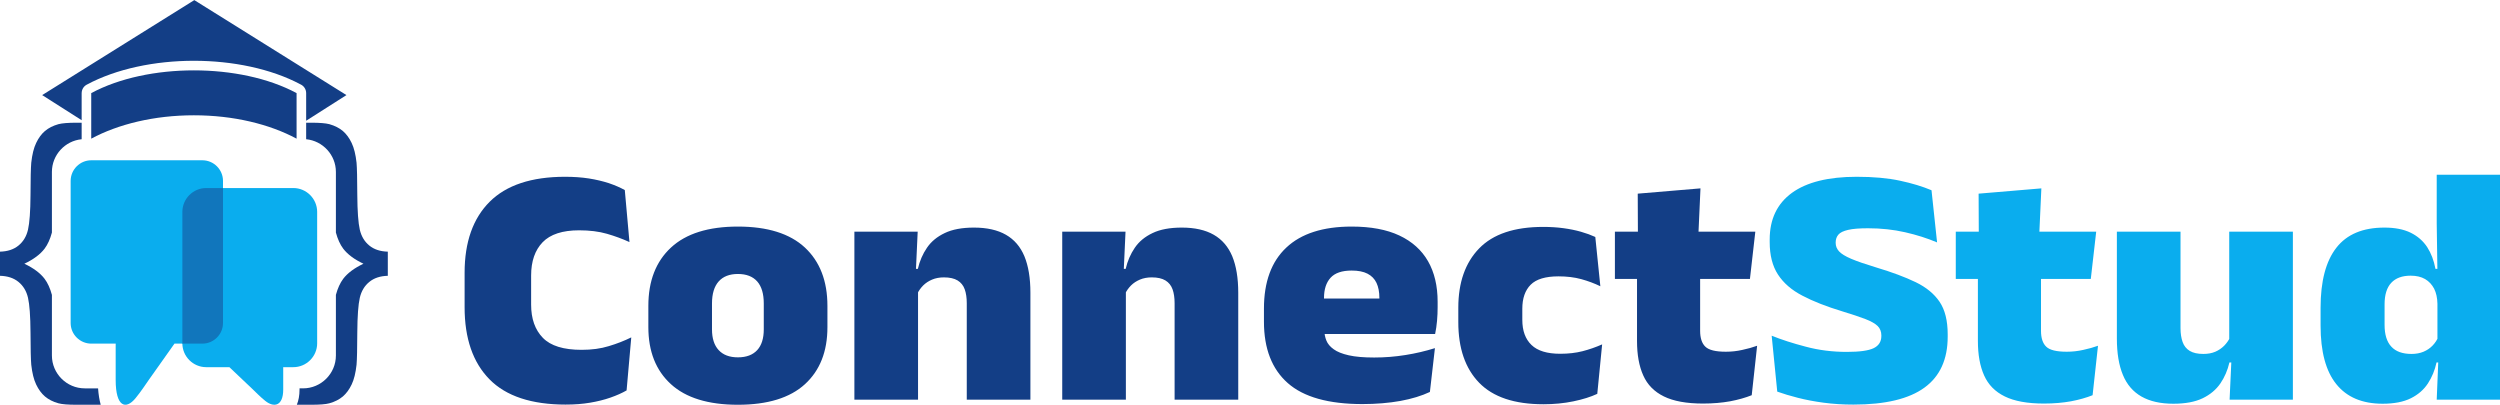 <?xml version="1.0" encoding="UTF-8"?>
<!DOCTYPE svg PUBLIC "-//W3C//DTD SVG 1.1//EN" "http://www.w3.org/Graphics/SVG/1.1/DTD/svg11.dtd">
<!-- Creator: CorelDRAW -->
<svg xmlns="http://www.w3.org/2000/svg" xml:space="preserve" width="1871px" height="303px" version="1.1" style="shape-rendering:geometricPrecision; text-rendering:geometricPrecision; image-rendering:optimizeQuality; fill-rule:evenodd; clip-rule:evenodd"
viewBox="0 0 2047.53 331.41"
 xmlns:xlink="http://www.w3.org/1999/xlink"
 xmlns:xodm="http://www.corel.com/coreldraw/odm/2003">
 <defs>
  <style type="text/css">
   <![CDATA[
    .fil3 {fill:#0AADEE}
    .fil4 {fill:#1176BC}
    .fil2 {fill:#133E86}
    .fil1 {fill:#0AADEE;fill-rule:nonzero}
    .fil0 {fill:#133E86;fill-rule:nonzero}
   ]]>
  </style>
 </defs>
 <g id="Layer_x0020_1">
  <g id="_2193010091104">
   <g>
    <path class="fil0" d="M463.42 331.27c-28.08,0 -48.94,-6.89 -62.49,-20.67 -13.59,-13.78 -20.41,-33.47 -20.41,-59.07l0 -28.21c0,-25.14 6.87,-44.55 20.56,-58.19 13.65,-13.59 34.26,-20.43 61.75,-20.43 7.07,0 13.59,0.46 19.53,1.39 5.94,0.94 11.34,2.24 16.25,3.82 4.91,1.68 9.28,3.54 13.11,5.68l3.82 42.59c-5.69,-2.6 -11.83,-4.88 -18.45,-6.79 -6.63,-1.91 -14.24,-2.84 -22.78,-2.84 -13.64,0 -23.6,3.26 -29.89,9.77 -6.28,6.52 -9.42,15.6 -9.42,27.23l0 23.88c0,11.55 3.19,20.58 9.57,27.14 6.38,6.61 16.98,9.87 31.81,9.87 8.24,0 15.65,-0.98 22.23,-3.03 6.58,-1.95 12.71,-4.37 18.41,-7.16l-3.83 43.43c-3.73,2.14 -8.1,4.09 -13.16,5.86 -5.05,1.77 -10.65,3.17 -16.73,4.19 -6.09,1.03 -12.72,1.54 -19.88,1.54zm140.92 0.14c-24.25,0 -42.56,-5.64 -54.83,-16.85 -12.32,-11.22 -18.5,-26.77 -18.5,-46.69l0 -17.46c0,-20.39 6.18,-36.31 18.55,-47.76 12.37,-11.45 30.63,-17.17 54.78,-17.17 24.24,0 42.55,5.72 54.87,17.17 12.27,11.45 18.46,27.37 18.46,47.76l0 17.46c0,19.92 -6.14,35.47 -18.41,46.69 -12.27,11.21 -30.58,16.85 -54.92,16.85zm0 -38.83c6.97,0 12.22,-2 15.85,-5.95 3.58,-3.91 5.35,-9.59 5.35,-16.95l0 -21.22c0,-7.92 -1.77,-13.92 -5.35,-18.02 -3.63,-4.09 -8.88,-6.14 -15.85,-6.14 -6.88,0 -12.13,2.05 -15.76,6.14 -3.63,4.1 -5.45,10.1 -5.45,18.02l0 21.22c0,7.36 1.82,13.04 5.45,16.95 3.63,3.95 8.88,5.95 15.76,5.95zm187.45 34.64l0 -79.04c0,-4.38 -0.54,-8.15 -1.67,-11.31 -1.13,-3.17 -3.1,-5.59 -5.84,-7.27 -2.75,-1.67 -6.48,-2.51 -11.19,-2.51 -3.64,0 -6.88,0.61 -9.72,1.82 -2.85,1.21 -5.25,2.79 -7.27,4.79 -2.01,2.05 -3.63,4.28 -4.81,6.8l-7.95 -20.39 8.39 0c1.48,-6.43 3.98,-12.2 7.46,-17.27 3.44,-5.08 8.3,-9.08 14.58,-12.06 6.19,-2.98 14.19,-4.47 23.91,-4.47 10.6,0 19.33,1.96 26.16,5.87 6.82,3.91 11.88,9.77 15.16,17.64 3.24,7.87 4.91,17.83 4.91,29.84l0 87.56 -52.12 0zm-92.04 0l0 -137.56 51.84 0 -1.62 35.34 1.91 5.02 0 97.2 -52.13 0zm262.26 0l0 -79.04c0,-4.38 -0.54,-8.15 -1.67,-11.31 -1.13,-3.17 -3.09,-5.59 -5.84,-7.27 -2.75,-1.67 -6.48,-2.51 -11.19,-2.51 -3.64,0 -6.87,0.61 -9.72,1.82 -2.85,1.21 -5.25,2.79 -7.27,4.79 -2.01,2.05 -3.63,4.28 -4.81,6.8l-7.95 -20.39 8.39 0c1.48,-6.43 3.98,-12.2 7.46,-17.27 3.44,-5.08 8.3,-9.08 14.58,-12.06 6.19,-2.98 14.19,-4.47 23.91,-4.47 10.6,0 19.34,1.96 26.16,5.87 6.82,3.91 11.88,9.77 15.17,17.64 3.23,7.87 4.9,17.83 4.9,29.84l0 87.56 -52.12 0zm-92.03 0l0 -137.56 51.83 0 -1.62 35.34 1.91 5.02 0 97.2 -52.12 0zm245.9 3.63c-27.78,0 -48.2,-5.73 -61.16,-17.18 -13,-11.45 -19.53,-28.21 -19.53,-50.27l0 -10.75c0,-21.88 6.13,-38.55 18.36,-50 12.17,-11.45 30.04,-17.17 53.5,-17.17 15.61,0 28.61,2.42 39.02,7.3 10.4,4.89 18.26,11.92 23.51,21.09 5.25,9.17 7.85,20.25 7.85,33.19l0 4.33c0,3.72 -0.14,7.49 -0.49,11.36 -0.34,3.86 -0.88,7.44 -1.57,10.7l-46.68 0c0.4,-5.68 0.69,-11.03 0.84,-16.06 0.14,-5.02 0.19,-9.54 0.19,-13.54 0,-4.84 -0.78,-8.89 -2.35,-12.24 -1.57,-3.31 -4.03,-5.82 -7.36,-7.55 -3.34,-1.72 -7.66,-2.56 -12.96,-2.56 -7.95,0 -13.7,1.96 -17.28,5.87 -3.58,3.91 -5.4,9.45 -5.4,16.62l0 12.43 0.3 5.3 0 8.66c0,2.89 0.54,5.68 1.62,8.38 1.07,2.7 3.09,5.12 5.98,7.17 2.9,2.14 7.02,3.77 12.37,4.98 5.3,1.21 12.27,1.81 20.81,1.81 8.74,0 17.28,-0.69 25.63,-2.04 8.34,-1.31 16.39,-3.22 24.14,-5.64l-4.12 35.89c-6.77,3.17 -14.82,5.64 -24.2,7.36 -9.37,1.67 -19.73,2.56 -31.02,2.56zm-53.15 -57.4l0 -29.04 102.19 0 0 29.04 -102.19 0zm201.29 57.54c-23.66,0 -41.18,-5.87 -52.57,-17.6 -11.39,-11.73 -17.08,-28.25 -17.08,-49.57l0 -11.87c0,-20.67 5.69,-36.87 17.08,-48.6 11.39,-11.73 28.86,-17.6 52.42,-17.6 5.79,0 11.29,0.33 16.49,1.03 5.2,0.7 10.01,1.67 14.43,2.93 4.42,1.26 8.35,2.7 11.78,4.28l4.13 40.36c-4.81,-2.33 -10.02,-4.28 -15.61,-5.82 -5.6,-1.53 -11.83,-2.28 -18.7,-2.28 -10.61,0 -18.17,2.28 -22.73,6.84 -4.57,4.57 -6.87,11.13 -6.87,19.7l0 9.07c0,8.94 2.5,15.78 7.51,20.58 5.01,4.84 12.86,7.21 23.56,7.21 6.67,0 12.76,-0.7 18.21,-2.09 5.45,-1.4 10.8,-3.26 16.1,-5.59l-3.98 40.5c-5.4,2.51 -11.92,4.56 -19.58,6.14 -7.66,1.59 -15.86,2.38 -24.59,2.38zm130.75 -0.56c-13.44,0 -24.15,-1.95 -32,-5.82 -7.9,-3.86 -13.55,-9.59 -16.93,-17.22 -3.44,-7.64 -5.11,-17.04 -5.11,-28.21l0 -73.73 51.69 0 0 65.35c0,5.96 1.42,10.33 4.27,13.03 2.85,2.8 8.44,4.15 16.79,4.15 4.51,0 9.03,-0.47 13.49,-1.49 4.47,-0.93 8.49,-2.1 12.13,-3.4l-4.42 40.5c-5.11,2.04 -11,3.72 -17.67,4.98 -6.68,1.21 -14.09,1.86 -22.24,1.86zm-72.15 -102.08l0 -38.69 115 0 -4.41 38.69 -110.59 0zm18.85 -35.33l-0.15 -34.5 51.39 -4.33 -1.76 38.83 -49.48 0z"/>
    <path class="fil1" d="M1518.02 331.27c-8.64,0 -16.78,-0.51 -24.44,-1.54 -7.66,-1.02 -14.68,-2.37 -21.06,-4 -6.38,-1.63 -12.02,-3.31 -16.93,-5.08l-4.57 -45.8c7.86,3.17 17.13,6.19 27.83,8.98 10.7,2.89 21.94,4.29 33.72,4.29 10.51,0 17.82,-1.03 22.04,-3.08 4.13,-2.04 6.24,-5.35 6.24,-9.91l0 -0.56c0,-3.07 -1.04,-5.63 -3,-7.63 -2.06,-2 -5.4,-3.91 -10.11,-5.73 -4.71,-1.81 -11.04,-3.91 -18.99,-6.33 -12.86,-3.91 -23.71,-8.15 -32.55,-12.8 -8.83,-4.56 -15.51,-10.38 -20.02,-17.32 -4.52,-6.93 -6.78,-15.78 -6.78,-26.58l0 -2.09c0,-16.67 6.09,-29.37 18.21,-38.22 12.08,-8.75 29.8,-13.17 53.06,-13.17 13.65,0 25.48,1.07 35.44,3.21 9.96,2.14 18.55,4.75 25.82,7.82l4.56 42.73c-7.85,-3.35 -16.59,-6.14 -26.21,-8.33 -9.62,-2.19 -19.73,-3.26 -30.33,-3.26 -6.97,0 -12.42,0.42 -16.25,1.31 -3.88,0.88 -6.57,2.18 -8.05,3.91 -1.47,1.72 -2.21,3.86 -2.21,6.37l0 0.42c0,2.61 0.94,4.89 2.75,6.89 1.82,2 5.11,4.05 9.92,6.1 4.81,2.05 11.68,4.42 20.61,7.12 12.76,3.82 23.51,7.82 32.2,12.01 8.69,4.19 15.22,9.59 19.63,16.11 4.42,6.56 6.63,15.45 6.63,26.62l0 1.96c0,18.52 -6.33,32.44 -18.99,41.66 -12.67,9.26 -32.06,13.92 -58.17,13.92zm155.94 -0.84c-13.45,0 -24.15,-1.95 -32,-5.82 -7.91,-3.86 -13.55,-9.59 -16.94,-17.22 -3.43,-7.64 -5.1,-17.04 -5.1,-28.21l0 -73.73 51.68 0 0 65.35c0,5.96 1.43,10.33 4.27,13.03 2.85,2.8 8.45,4.15 16.79,4.15 4.52,0 9.03,-0.47 13.5,-1.49 4.46,-0.93 8.49,-2.1 12.12,-3.4l-4.42 40.5c-5.1,2.04 -10.99,3.72 -17.67,4.98 -6.67,1.21 -14.08,1.86 -22.23,1.86zm-72.15 -102.08l0 -38.69 115 0 -4.42 38.69 -110.58 0zm18.85 -35.33l-0.15 -34.5 51.39 -4.33 -1.77 38.83 -49.47 0zm165.21 -3.36l0 79.04c0,4.38 0.59,8.15 1.72,11.32 1.13,3.16 3.04,5.58 5.79,7.26 2.75,1.67 6.48,2.51 11.19,2.51 3.73,0 6.97,-0.6 9.82,-1.81 2.75,-1.21 5.15,-2.84 7.21,-4.89 2.01,-2.05 3.59,-4.28 4.76,-6.7l7.95 20.38 -8.39 0c-1.47,6.34 -3.93,12.06 -7.41,17.18 -3.53,5.12 -8.34,9.17 -14.53,12.15 -6.18,2.98 -14.18,4.47 -24,4.47 -10.5,0 -19.19,-1.96 -26.06,-5.87 -6.88,-3.91 -11.98,-9.82 -15.22,-17.68 -3.29,-7.87 -4.96,-17.79 -4.96,-29.8l0 -87.56 52.13 0zm92.03 0l0 137.56 -51.83 0 1.62 -35.33 -1.92 -5.03 0 -97.2 52.13 0zm73.48 140.91c-16.69,0 -29.31,-5.35 -37.89,-16.01 -8.59,-10.62 -12.91,-26.63 -12.91,-47.95l0 -14.66c0,-21.69 4.32,-38.08 12.91,-49.11 8.58,-11.03 21.69,-16.53 39.36,-16.53 8.64,0 15.8,1.4 21.5,4.19 5.69,2.8 10.16,6.71 13.5,11.73 3.24,5.03 5.54,10.99 6.82,17.88l13.4 0 -11.78 28.63c-0.1,-4.85 -0.98,-8.94 -2.7,-12.39 -1.77,-3.35 -4.22,-6 -7.36,-7.86 -3.24,-1.87 -7.17,-2.8 -11.88,-2.8 -6.97,0 -12.27,1.96 -15.9,5.87 -3.64,3.91 -5.45,9.77 -5.45,17.6l0 16.89c0,7.92 1.86,13.87 5.54,17.78 3.69,4.01 9.18,5.96 16.55,5.96 3.63,0 6.87,-0.6 9.81,-1.81 2.85,-1.21 5.35,-2.89 7.41,-5.03 2.07,-2.14 3.68,-4.61 4.86,-7.4l12.81 21.22 -14.43 0c-1.37,6.34 -3.73,12.06 -7.07,17.18 -3.33,5.12 -8,9.17 -13.98,12.15 -5.99,2.98 -13.7,4.47 -23.12,4.47zm44.32 -3.35l1.47 -35.89 -0.88 -6.84 0 -55.03 0 -6.28 -0.59 -40.36 0 -39.8 51.83 0 0 184.2 -51.83 0z"/>
   </g>
  </g>
  <g id="_2193010100656">
   <g>
    <path class="fil0" d="M0 206.02c6.2,-0.16 11.24,-1.81 15.14,-5 3.9,-3.17 6.52,-7.51 7.8,-13.01 1.27,-5.54 1.96,-14.98 2.05,-28.35 0.04,-13.38 0.24,-22.2 0.61,-26.47 0.74,-6.73 2.05,-12.1 4.02,-16.2 1.93,-4.07 4.35,-7.35 7.22,-9.81 2.88,-2.42 6.57,-4.31 11.04,-5.58 3.04,-0.78 7.96,-1.19 14.85,-1.19l4.14 0 0 13.54c-13.62,1.3 -24.36,12.85 -24.36,26.79l0 49.65c-1.46,5.42 -3.47,9.81 -5.99,13.17 -3.53,4.64 -9.03,8.78 -16.58,12.35 7.55,3.57 13.05,7.71 16.58,12.35 2.52,3.36 4.53,7.75 5.99,13.17l0 49.65c0,14.8 12.11,26.91 26.91,26.91l10.9 0c0.35,5.07 1.09,9.53 2.16,13.42l-19.75 0c-6.89,0 -11.83,-0.37 -14.85,-1.19 -4.48,-1.23 -8.16,-3.16 -11.04,-5.58 -2.87,-2.46 -5.29,-5.75 -7.22,-9.81 -1.97,-4.1 -3.28,-9.48 -4.02,-16.21 -0.37,-4.26 -0.57,-13.08 -0.61,-26.46 -0.09,-13.38 -0.78,-22.81 -2.05,-28.35 -1.28,-5.5 -3.9,-9.85 -7.8,-13.01 -3.9,-3.2 -8.94,-4.84 -15.14,-5l0 -9.89 0 -9.89zm317.62 0c-6.2,-0.16 -11.24,-1.81 -15.14,-5 -3.9,-3.17 -6.52,-7.51 -7.8,-13.01 -1.27,-5.54 -1.96,-14.98 -2.05,-28.35 -0.04,-13.38 -0.24,-22.2 -0.61,-26.47 -0.74,-6.73 -2.05,-12.1 -4.02,-16.2 -1.93,-4.07 -4.35,-7.35 -7.22,-9.81 -2.88,-2.42 -6.57,-4.31 -11.04,-5.58 -3.04,-0.78 -7.96,-1.19 -14.85,-1.19l-4.14 0 0 13.54c13.62,1.3 24.36,12.85 24.36,26.79l0 49.65c1.46,5.42 3.47,9.81 5.99,13.17 3.53,4.64 9.03,8.78 16.58,12.35 -7.55,3.57 -13.05,7.71 -16.58,12.35 -2.52,3.36 -4.53,7.74 -5.99,13.16l0 49.66c0,14.8 -12.11,26.91 -26.91,26.91l-2.87 0 0 0.94c0,4.9 -0.8,9.06 -2.21,12.48l11.77 0c6.89,0 11.83,-0.37 14.85,-1.19 4.48,-1.23 8.16,-3.16 11.04,-5.58 2.87,-2.46 5.29,-5.75 7.22,-9.81 1.97,-4.1 3.28,-9.48 4.02,-16.21 0.37,-4.26 0.57,-13.08 0.61,-26.46 0.09,-13.38 0.78,-22.81 2.05,-28.35 1.28,-5.5 3.9,-9.85 7.8,-13.01 3.9,-3.2 8.94,-4.84 15.14,-5l0 -9.89 0 -9.89z"/>
    <path class="fil2" d="M283.74 77.79l-32.99 21 0 -22.62c0,-3.2 -1.91,-5.95 -4.65,-7.17 -24.19,-12.88 -55.81,-19.31 -87.29,-19.31 -31.7,0 -63.55,6.52 -87.8,19.58 -2.63,1.41 -4.12,4.11 -4.12,6.9l-0.02 0 0 22.19 -32.33 -20.57 124.6 -77.79 124.6 77.79z"/>
    <path class="fil2" d="M242.9 113.48l0 -37.31c-46.15,-24.84 -122.03,-24.84 -168.18,0l0 37.31c22.07,-11.88 51.61,-19.14 84.09,-19.14 32.48,0 62.02,7.26 84.09,19.14z"/>
   </g>
   <path class="fil3" d="M240.24 153.92l-71.35 0c-10.74,0 -19.53,8.78 -19.53,19.53l0 107.66c0,10.74 8.79,19.52 19.53,19.52l18.99 0 6.95 6.6 7.03 6.67 4.99 4.72c2.31,2.2 6.26,6.29 10.35,9.58 7.16,5.77 14.76,4.36 14.76,-9.27l0 -17.34 -0.03 -0.96 8.31 0c10.74,0 19.52,-8.78 19.52,-19.52l0 -107.66c0,-10.75 -8.78,-19.53 -19.52,-19.53z"/>
   <path class="fil3" d="M74.75 131.18l91 0c9.29,0 16.89,7.61 16.89,16.9l0 116.38c0,9.29 -7.6,16.89 -16.89,16.89l-22.86 0 -7.59 10.72 -7.68 10.85 -5.45 7.69c-2.52,3.57 -6.84,10.23 -11.31,15.59 -7.82,9.38 -16.12,7.07 -16.12,-15.09l0 -28.21 0.03 -1.55 -20.02 0c-9.29,0 -16.89,-7.6 -16.89,-16.89l0 -116.38c0,-9.29 7.6,-16.9 16.89,-16.9z"/>
   <path class="fil4" d="M182.64 153.92l0 110.54c0,9.29 -7.6,16.89 -16.89,16.89l-16.39 0 0 -0.24 0 -107.66c0,-10.75 8.79,-19.53 19.53,-19.53l13.75 0z"/>
  </g>
 </g>
</svg>
